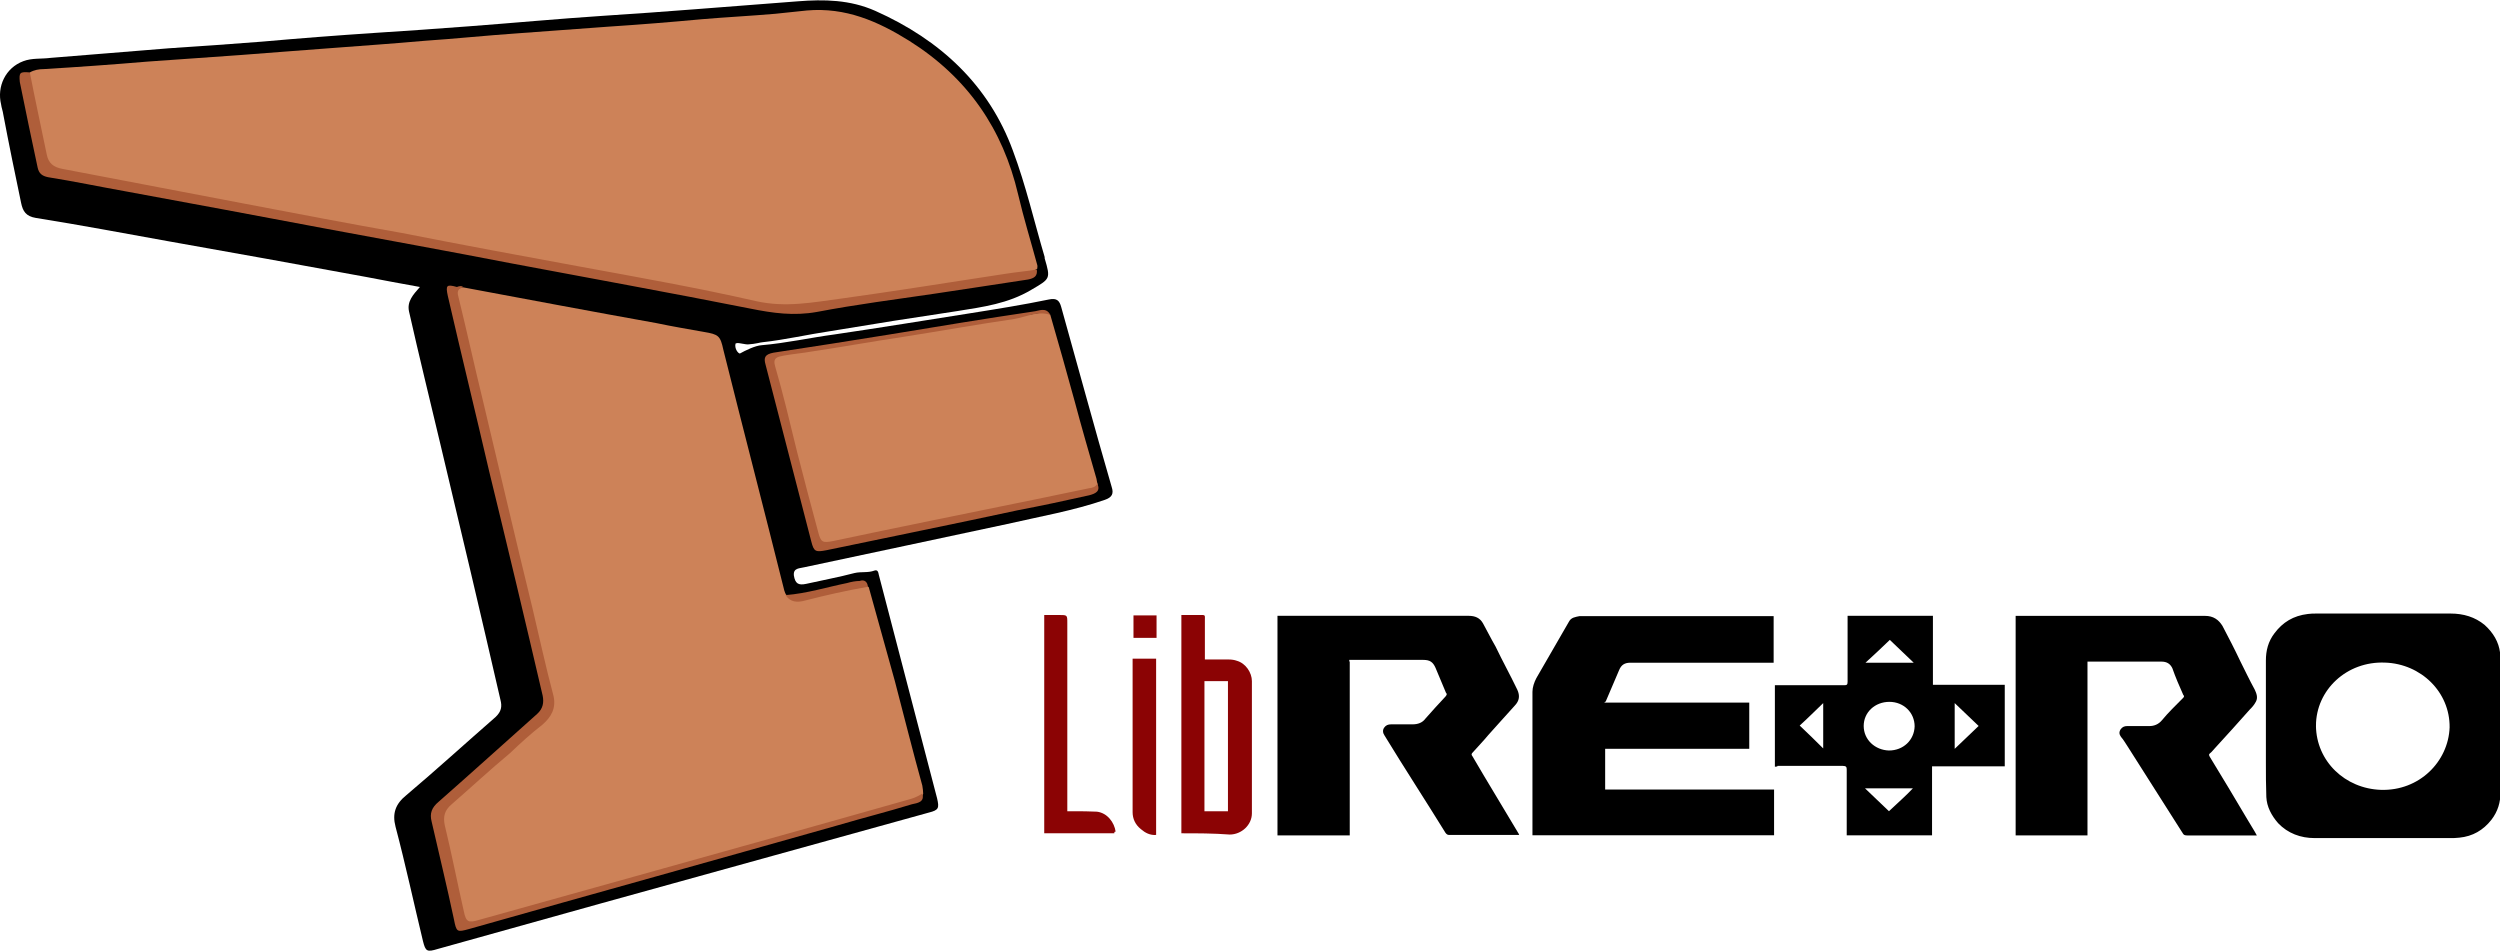<?xml version="1.0" encoding="UTF-8" standalone="no"?>
<!-- Generator: Adobe Illustrator 19.0.0, SVG Export Plug-In . SVG Version: 6.00 Build 0)  -->

<svg
   xmlns:dc="http://purl.org/dc/elements/1.1/"
   xmlns:cc="http://creativecommons.org/ns#"
   xmlns:rdf="http://www.w3.org/1999/02/22-rdf-syntax-ns#"
   xmlns:svg="http://www.w3.org/2000/svg"
   xmlns="http://www.w3.org/2000/svg"
   xmlns:sodipodi="http://sodipodi.sourceforge.net/DTD/sodipodi-0.dtd"
   xmlns:inkscape="http://www.inkscape.org/namespaces/inkscape"
   version="1.1"
   id="svg2"
   x="0px"
   y="0px"
   viewBox="-63.3 282.9 601.226 228.637"
   xml:space="preserve"
   sodipodi:docname="logo.svg"
   width="601.226"
   height="228.637"
   inkscape:version="0.92.4 (5da689c313, 2019-01-14)"><defs
   id="defs44" /><sodipodi:namedview
   pagecolor="#ffffff"
   bordercolor="#666666"
   borderopacity="1"
   objecttolerance="10"
   gridtolerance="10"
   guidetolerance="10"
   inkscape:pageopacity="0"
   inkscape:pageshadow="2"
   inkscape:window-width="1600"
   inkscape:window-height="838"
   id="namedview42"
   showgrid="false"
   inkscape:zoom="1.4893322"
   inkscape:cx="299.40944"
   inkscape:cy="114.58698"
   inkscape:window-x="-8"
   inkscape:window-y="-8"
   inkscape:window-maximized="1"
   inkscape:current-layer="svg2" />
<g
   id="g39"
   transform="matrix(1.047,0,0,1,-44.082,6.1035156e-6)">
	<rect
   x="-18"
   y="282.9"
   width="573.4"
   height="228.1"
   id="rect2"
   style="fill:none" />
	<g
   id="g20"
   transform="translate(134.895,116.418)">
		<path
   id="path22"
   d="m 15.7,249.1 c -0.3,1.2 0.6,2.4 1,2.4 1.2,-0.7 3.5,-1.9 5,-2 5.6,-0.5 11.1,-1.8 16.8,-2.6 10.4,-1.6 20.9,-3.4 31.2,-5.1 6,-1 12,-2 18,-3.3 1.8,-0.4 2.4,0.3 2.8,1.8 3.9,14.5 7.6,28.9 11.6,43.3 0.5,1.6 0.1,2.5 -1.6,3.1 -7.2,2.6 -14.9,4 -22.4,5.8 -15.5,3.5 -31,6.9 -46.6,10.4 -1,0.3 -2.6,0.1 -2.4,2 0.3,1.9 1,2.4 2.8,2 3.8,-0.9 7.5,-1.6 11.1,-2.6 1.6,-0.4 3.1,0 4.6,-0.6 0.8,-0.3 0.9,0.5 1,1 4.5,17.9 8.9,35.9 13.4,53.8 0.5,2.3 0.4,2.8 -1.9,3.4 -25.1,7.3 -50.4,14.6 -75.5,21.9 -12.4,3.6 -24.9,7.3 -37.3,10.9 -2.5,0.8 -2.8,0.6 -3.4,-1.9 -2.1,-9.1 -4,-18.4 -6.3,-27.5 -0.8,-3.2 0,-5.5 2.5,-7.6 6.9,-6.1 13.6,-12.5 20.5,-18.8 1.3,-1.3 1.5,-2.5 1.1,-4.1 -4.5,-20.5 -9.1,-40.9 -13.8,-61.5 -2.4,-10.6 -4.9,-21.2 -7.2,-31.9 -0.5,-2.4 0.9,-4 2.5,-5.9 -4.3,-0.8 -8.3,-1.6 -12.3,-2.4 -15.1,-2.9 -30.3,-5.8 -45.5,-8.6 -10.1,-1.9 -20.2,-3.9 -30.4,-5.6 -2.3,-0.4 -3,-1.6 -3.4,-3.6 -1.4,-7 -2.8,-14.1 -4.1,-21.3 -0.1,-0.8 -0.4,-1.6 -0.5,-2.4 -1,-4.3 1,-8.8 5.1,-10.4 2,-0.8 4.1,-0.5 6.3,-0.8 9.1,-0.8 18.1,-1.5 27.1,-2.3 7.1,-0.5 14.3,-1 21.4,-1.6 8.6,-0.8 17.3,-1.5 25.9,-2.1 7.2,-0.5 14.5,-1 21.8,-1.6 10.1,-0.8 20.4,-1.8 30.5,-2.5 7.1,-0.5 14.3,-1 21.4,-1.6 7.9,-0.6 15.6,-1.3 23.5,-1.9 6,-0.5 12,-0.4 17.8,2.3 15,7 26.1,17.9 31.6,33.6 3,8.4 4.9,17.1 7.3,25.6 v 0.3 c 1.4,5 1.3,4.9 -3.1,7.6 -5.3,3.3 -11,4.1 -17,5.1 -9.6,1.5 -19.3,3.1 -29,4.8 -5.2,0.8 -10.5,2.1 -15.8,2.7 -0.3,0 -1.5,0.4 -3.1,0.5 -0.7,0.1 -2.1,-0.4 -2.7,-0.3"
   inkscape:connector-curvature="0" />
	</g>
	<g
   id="g24"
   transform="translate(5.195,168.518)">
		<path
   id="path26"
   d="m -16.7,131.8 c 1,-0.6 2.1,-0.8 3.2,-0.8 7.9,-0.5 15.9,-1.1 23.8,-1.8 7.3,-0.5 14.4,-1.1 21.6,-1.6 6.6,-0.5 13.2,-1.1 20,-1.6 7.4,-0.6 14.6,-1.1 22,-1.8 7.1,-0.5 14.4,-1.3 21.4,-1.8 6.9,-0.5 13.9,-1.1 20.8,-1.6 7.3,-0.5 14.4,-1.1 21.6,-1.8 5.6,-0.5 11.3,-0.8 16.8,-1.3 2.4,-0.3 4.9,-0.5 7.3,-0.8 8.9,-0.8 16.3,2.6 23.5,7.3 13.5,8.9 21.5,21.3 25,36.9 1.3,5.8 2.9,11.2 4.4,17 0.1,0.3 0,0.6 0,0.9 -0.8,0.6 -1.6,0.8 -2.5,0.9 -14.8,2.3 -29.5,4.9 -44.2,7 -2.8,0.4 -5.5,0.9 -8.3,1.3 -2.1,0.3 -4.2,0.1 -6.4,-0.4 -24,-4.9 -48,-9.6 -72,-14.4 -17,-3.6 -34.3,-6.9 -51.5,-10.4 -13,-2.4 -25.9,-5 -38.8,-7.5 -2.9,-0.5 -4.4,-1.9 -4.8,-4.8 -0.9,-5.5 -2.1,-11 -3.3,-16.5 0.1,-0.7 -0.1,-1.6 0.4,-2.4"
   inkscape:connector-curvature="0"
   style="fill:#cd8258" />
	</g>
	<g
   id="g28"
   transform="translate(84.895,127.218)">
		<path
   id="path30"
   d="m 3.2,224.8 c 14.8,2.9 29.5,5.8 44.4,8.6 3.6,0.8 7.1,1.4 10.8,2.1 3.4,0.6 3.8,0.9 4.5,4.3 4.6,19.3 9.4,38.6 14,57.9 0.1,0.4 0.3,0.8 0.4,1 1.9,1 3.6,1 5.6,0.5 3.8,-1.1 7.5,-1.8 11.4,-2.6 0.6,-0.1 1.4,-0.3 2,0.3 2,7.5 4,15.1 6,22.6 2.1,8.4 4.1,16.8 6.3,25.1 0.1,0.6 0.2,1.4 0.2,2 -0.5,1.4 -1.8,1.6 -2.9,1.9 -11.8,3.4 -23.5,7 -35.1,10.4 -21,6.1 -42.1,12.3 -63.1,18.4 -0.4,0.1 -0.8,0.3 -1.1,0.3 -2.2,0.5 -3.1,0 -3.6,-2.4 -1.1,-5.8 -2.3,-11.4 -3.6,-17 -0.3,-1.4 -0.6,-2.8 -0.9,-4 -0.5,-2 0,-3.8 1.5,-5.1 4.8,-4.3 9.3,-8.8 13.9,-13 2.5,-2.3 4.8,-4.8 7.4,-6.8 2.1,-1.6 2.6,-3.9 2.1,-6.4 C 22.3,317.6 21,312.3 19.9,307 14.3,282.7 8.8,258.5 3.4,234.2 2.9,231.8 2.3,229.6 1.8,227.2 1.3,225.5 1.6,225 3.2,224.8"
   inkscape:connector-curvature="0"
   style="fill:#cd8258" />
	</g>
	<g
   id="g32"
   transform="translate(192.695,121.918)">
		<path
   id="path34"
   d="m 30.2,236.7 c 1.9,6.9 3.8,13.9 5.6,20.8 1.6,6.3 3.3,12.4 5,18.6 0.1,0.4 0.1,0.9 0.3,1.3 -0.1,1.5 -1.4,1.5 -2.4,1.8 -5.9,1.3 -11.9,2.5 -17.8,3.8 -13.2,2.9 -26.5,5.6 -39.6,8.6 -3.2,0.8 -4.1,0.3 -4.9,-2.9 -3.2,-12.8 -6.3,-25.5 -9.4,-38.1 -0.1,-0.5 -0.3,-1 -0.3,-1.5 -0.3,-1.9 0.3,-2.6 2.1,-2.9 6.6,-1 13.1,-2.1 19.8,-3.3 9.1,-1.6 18.1,-3 27.3,-4.6 4,-0.8 8,-1.3 12,-2.1 0.6,-0.3 1.5,-0.3 2.3,0.5"
   inkscape:connector-curvature="0"
   style="fill:#cd8258" />
	</g>
	<g
   id="g36"
   transform="translate(5.195,168.518)">
		<path
   id="path38"
   d="m -16.7,131.8 c 1.2,6.5 2.6,13.1 3.9,19.8 0.4,2 1.5,3 3.6,3.4 14,2.8 28,5.6 42,8.4 12,2.4 24,4.8 35.9,7 13.6,2.8 27.4,5.5 41,8.1 13.5,2.6 27,5.1 40.4,8.3 6.8,1.6 13,0.3 19.5,-0.6 6.3,-0.9 12.5,-1.9 18.8,-2.9 6.4,-1 12.7,-2.1 19.2,-3.1 2.4,-0.4 4.8,-0.6 7,-1 0.2,1.6 -0.6,2.1 -2,2.4 -7.1,1.1 -14.2,2.3 -21.4,3.4 -9.1,1.4 -18.1,2.6 -27.1,4.4 -5.3,1 -10.1,0.3 -15.3,-0.8 -18.3,-3.8 -36.8,-7.3 -55,-10.9 -14.3,-2.9 -28.5,-5.6 -42.9,-8.4 -15.3,-3 -30.4,-6 -45.6,-8.9 -5.9,-1.1 -11.8,-2.4 -17.8,-3.4 -1.4,-0.3 -2.1,-0.9 -2.4,-2.3 -1.4,-6.9 -2.8,-13.8 -4.1,-20.6 -0.2,-2.3 0,-2.5 2.3,-2.3"
   inkscape:connector-curvature="0"
   style="fill:#af5e3a" />
	</g>
	<g
   id="g40"
   transform="translate(84.895,127.218)">
		<path
   id="path42"
   d="m 3.2,224.8 c -1.6,0.3 -1.4,1.4 -1.1,2.5 1.9,8.1 3.6,16.3 5.5,24.4 3.8,16.6 7.5,33.4 11.4,50 1.6,7.1 3.1,14.3 4.9,21.4 0.6,2.9 -0.5,5 -2.6,6.9 -2.6,2.1 -5,4.4 -7.4,6.8 -4.6,4 -8.9,8.2 -13.4,12.3 -1.6,1.4 -2,2.9 -1.6,5 1.6,6.9 2.9,13.9 4.4,20.8 0.5,2.5 1,2.8 3.5,2 23.7,-6.9 47.5,-13.9 71.1,-20.8 9.4,-2.8 18.8,-5.5 28.1,-8.3 1,-0.3 1.9,-0.8 2.6,-1.3 0.6,2.1 -1.1,2.3 -2.4,2.6 -5.6,1.8 -11.3,3.3 -16.8,5 -28.3,8.4 -56.6,16.6 -84.9,25 -2.8,0.8 -2.9,0.8 -3.5,-2.4 -1.6,-7.9 -3.4,-15.6 -5.1,-23.4 -0.5,-2 0,-3.4 1.6,-4.8 7.6,-7 15.1,-14.1 22.6,-21.1 1.4,-1.3 1.6,-2.8 1.3,-4.4 -4,-18 -8.1,-36 -12.3,-54 -3.1,-14 -6.4,-28.1 -9.5,-42.2 -0.5,-2.5 -0.3,-2.8 2.1,-2.1 0.5,-0.2 1.1,-0.4 1.5,0.1"
   inkscape:connector-curvature="0"
   style="fill:#af5e3a" />
	</g>
	<g
   id="g44"
   transform="translate(192.695,121.918)">
		<path
   id="path46"
   d="m 30.2,236.7 c -2.9,-1 -5.5,0.5 -8.3,1 -8.5,1.3 -17,2.9 -25.5,4.3 -7,1.1 -13.9,2.4 -20.9,3.5 -2.1,0.4 -4.4,0.6 -6.5,1 -1.5,0.3 -2.6,0.5 -2,2.6 1.9,6.8 3.4,13.6 5,20.4 1.6,6.5 3.2,13 4.9,19.5 0.6,2.4 1,2.6 3.4,2.1 15.3,-3.4 30.5,-6.6 45.9,-9.9 4.3,-0.9 8.6,-1.9 12.9,-2.8 0.8,-0.1 1.5,-0.3 1.9,-1.1 0.8,1.8 -0.4,2.4 -1.9,2.8 -5.5,1.3 -10.9,2.5 -16.4,3.6 -14.6,3.3 -29.3,6.4 -43.9,9.6 -2.5,0.5 -2.9,0.4 -3.5,-2.1 -3.5,-14.1 -7,-28.4 -10.5,-42.5 -0.5,-1.8 -0.1,-2.5 1.8,-2.9 8.9,-1.4 17.9,-2.9 26.8,-4.4 11,-1.9 21.9,-3.8 32.9,-5.5 1.2,-0.1 2.9,-1.2 3.9,0.8"
   inkscape:connector-curvature="0"
   style="fill:#af5e3a" />
	</g>
	<g
   id="g48"
   transform="translate(159.195,69.618)">
		<path
   id="path50"
   d="m 21.8,354.4 c -4.9,0.9 -9.6,2 -14.4,3.3 -1.7,0.5 -3.4,0.5 -4.5,-1.3 4.9,-0.4 9.4,-1.9 14.1,-2.9 1,-0.3 2,-0.5 2.9,-0.5 1,-0.4 1.8,0.1 1.9,1.4"
   inkscape:connector-curvature="0"
   style="fill:#af5e3a" />
	</g>
	<g
   id="g52"
   transform="translate(437.608,64.052)">
		<path
   id="path54"
   stroke-miterlimit="10"
   d="m 91.4,366.9 h 15.5 c 2.9,0 5.4,0.8 7.5,2.6 1.9,1.8 3.1,3.9 3.4,6.4 0.1,1.4 0.1,2.8 0.1,4.1 v 29.3 c 0,2.4 -0.6,4.5 -2,6.4 -1.8,2.4 -4.1,3.8 -7,4.1 -0.8,0.1 -1.4,0.1 -2.1,0.1 H 75.7 c -3.1,0 -5.9,-1.1 -8,-3.4 -1.5,-1.8 -2.5,-3.8 -2.6,-6 C 65,407.7 65,405 65,402.2 v -24.5 c 0,-2.3 0.5,-4.4 1.9,-6.3 1.8,-2.5 4.1,-4 7.3,-4.4 0.6,-0.1 1.3,-0.1 1.9,-0.1 4.8,0 10.1,0 15.3,0 z m -15.9,26.5 c 0.1,8.8 6.9,15.6 15.4,15.9 9.1,0.3 16,-7 16.3,-15.5 0.1,-8.8 -6.8,-15.8 -15.3,-16.1 -9.1,-0.4 -16.4,6.8 -16.4,15.7 z"
   inkscape:connector-curvature="0"
   style="fill:none;stroke:#000000;stroke-miterlimit:10" />
	</g>
	<g
   id="g56">
		<path
   id="path58_1_"
   d="m 253,483.3 v -52.5 h 4.1 c 1.5,0 1.3,-0.1 1.3,1.3 v 8.5 0.9 h 5.5 c 0.6,0 1.3,0.1 1.8,0.3 2.1,0.6 3.5,2.9 3.5,4.9 v 31.8 c 0,2.8 -2.4,5.1 -5.1,5.1 -3.8,-0.3 -7.4,-0.3 -11.1,-0.3 m 10.7,-36.6 h -5.4 V 478 h 5.4"
   inkscape:connector-curvature="0"
   style="fill:#8b0304" />
	</g>
	<g
   id="g60">
		<path
   id="path62_1_"
   d="m 237.6,483.3 h -16.1 v -52.5 h 3.4 c 1.9,0 1.9,0 1.9,1.9 v 44.3 1 h 1.4 c 1.8,0 3.6,0 5.4,0.1 2.4,0.3 4,2.6 4.3,4.8 -0.3,0 -0.3,0.1 -0.3,0.4"
   inkscape:connector-curvature="0"
   style="fill:#8b0304" />
	</g>
	<g
   id="g64">
		<path
   id="path66_1_"
   d="m 247.2,441.3 v 42.4 c -1.4,0.1 -2.5,-0.5 -3.5,-1.4 -1.3,-1.1 -1.9,-2.5 -1.9,-4.1 v -36 -0.9 c 0,0 5.4,0 5.4,0 z"
   inkscape:connector-curvature="0"
   style="fill:#8b0304" />
	</g>
	<path
   id="path68"
   d="m 242,430.9 h 5.3 v 5.4 H 242 Z"
   inkscape:connector-curvature="0"
   style="fill:#8b0304" />
	<g
   id="g70"
   transform="translate(294.541,47.275)">
		<path
   id="path72"
   d="m 55.6,404.6 h 33.3 v 11.1 H 55.8 v 9.8 h 38.8 v 11 H 39.1 V 435.7 402 c 0,-1.1 0.4,-2.3 0.9,-3.3 2.5,-4.5 5,-9.1 7.5,-13.6 0.5,-1 1.5,-1.1 2.4,-1.3 h 0.6 43.2 0.8 V 395 h -0.9 -32 c -1.3,0 -2.1,0.5 -2.6,1.8 -1,2.5 -2.1,5.1 -3.1,7.6 -0.1,-0.1 -0.1,0 -0.3,0.2"
   inkscape:connector-curvature="0" />
	</g>
	<g
   id="g74"
   transform="translate(370.128,64.013)">
		<path
   id="path76"
   d="m 74.5,367 h 0.9 42.6 c 1.9,0 3.1,0.9 4,2.4 1.4,2.8 2.8,5.6 4.1,8.5 1.1,2.3 2.1,4.5 3.3,6.8 0.4,0.9 0.8,1.9 0.3,2.9 -0.4,0.8 -0.9,1.4 -1.4,1.9 -2.6,3.1 -5.4,6.3 -8.1,9.4 -0.4,0.4 -0.6,0.8 -1,1.1 -0.4,0.3 -0.3,0.5 -0.1,0.9 2.9,5 5.8,10 8.6,15 0.7,1.3 1.5,2.5 2.2,3.9 h -0.6 -15.4 c -0.5,0 -0.8,-0.1 -1,-0.5 -4.3,-7 -8.5,-14.1 -12.8,-21.1 -0.5,-0.8 -0.9,-1.5 -1.4,-2.1 -0.4,-0.6 -0.5,-1.1 -0.1,-1.8 0.4,-0.6 0.9,-0.8 1.5,-0.8 h 5.1 c 1.1,0 2.1,-0.4 2.9,-1.4 1.5,-1.9 3.1,-3.5 4.8,-5.3 0.3,-0.3 0.4,-0.5 0.1,-0.8 -0.9,-2.1 -1.8,-4.3 -2.5,-6.4 C 110,378.5 109.2,378 108,378 H 91.9 91 v 41.8 H 74.5 Z"
   inkscape:connector-curvature="0" />
	</g>
	<g
   id="g78"
   transform="translate(437.608,64.052)">
		<path
   id="path80"
   d="m 91.4,366.9 h 15.5 c 2.9,0 5.4,0.8 7.5,2.6 1.9,1.8 3.1,3.9 3.4,6.4 0.1,1.4 0.1,2.8 0.1,4.1 v 29.3 c 0,2.4 -0.6,4.5 -2,6.4 -1.8,2.4 -4.1,3.8 -7,4.1 -0.8,0.1 -1.4,0.1 -2.1,0.1 H 75.7 c -3.1,0 -5.9,-1.1 -8,-3.4 -1.5,-1.8 -2.5,-3.8 -2.6,-6 C 65,407.7 65,405 65,402.2 v -24.5 c 0,-2.3 0.5,-4.4 1.9,-6.3 1.8,-2.5 4.1,-4 7.3,-4.4 0.6,-0.1 1.3,-0.1 1.9,-0.1 4.8,0 10.1,0 15.3,0 m -15.9,26.5 c 0.1,8.8 6.9,15.6 15.4,15.9 9.1,0.3 16,-7 16.3,-15.5 0.1,-8.8 -6.8,-15.8 -15.3,-16.1 -9.1,-0.4 -16.4,6.8 -16.4,15.7"
   inkscape:connector-curvature="0" />
	</g>
	<g
   id="g82"
   transform="translate(325.826,34.988)">
		<path
   id="path84"
   d="m 63.5,432.3 v -19.6 h 0.8 15.1 c 0.6,0 0.8,-0.1 0.8,-0.8 v -15 -0.9 h 19.6 v 16.6 h 16.5 v 19.6 H 99.6 v 16.6 H 80 V 448 433 c 0,-0.6 -0.1,-0.9 -0.9,-0.9 h -15 c 0.1,0.2 -0.6,0.2 -0.6,0.2 m 26.3,-15.6 c -3.3,0 -5.9,2.5 -5.9,5.8 0,3.3 2.6,5.8 5.8,5.9 3.3,0 5.8,-2.5 5.9,-5.8 0,-3.3 -2.5,-5.9 -5.8,-5.9 m 15,11.3 5.5,-5.5 -5.5,-5.5 z M 84.3,407.3 h 11.1 l -5.5,-5.5 c -1.9,1.9 -3.7,3.7 -5.6,5.5 m -15.1,15.1 c 1.8,1.8 3.6,3.6 5.4,5.5 V 417 c -1.8,1.8 -3.6,3.7 -5.4,5.4 M 89.7,443 c 1.9,-1.9 3.8,-3.6 5.5,-5.5 h -11 c 1.9,1.9 3.8,3.8 5.5,5.5"
   inkscape:connector-curvature="0" />
	</g>
	<g
   id="g86"
   transform="translate(247.774,55.199)">
		<path
   id="path88"
   d="m 43.9,386.8 v 41.8 H 27.3 v -52.8 h 0.9 43 c 1.5,0 2.6,0.5 3.3,1.8 1,1.9 1.9,3.8 2.9,5.6 1.6,3.5 3.4,6.9 5,10.4 0.6,1.4 0.5,2.6 -0.6,3.8 -2.1,2.4 -4.1,4.8 -6.1,7.1 -1.1,1.4 -2.4,2.8 -3.5,4.1 -0.4,0.4 -0.4,0.6 -0.1,1 3.5,6.3 7.1,12.4 10.6,18.6 0,0.1 0.1,0.1 0.1,0.3 H 82.3 66.8 c -0.4,0 -0.6,-0.1 -0.9,-0.5 -4.6,-7.8 -9.4,-15.5 -14,-23.4 -0.4,-0.6 -0.5,-1.3 -0.1,-1.9 0.4,-0.6 0.9,-0.8 1.6,-0.8 h 4.9 c 1.3,0 2.3,-0.4 3,-1.4 1.5,-1.8 3,-3.5 4.6,-5.3 0.3,-0.4 0.4,-0.6 0.1,-0.9 -0.8,-2 -1.6,-4 -2.4,-6 -0.6,-1.4 -1.3,-1.9 -2.8,-1.9 h -16 -1 v 0.4"
   inkscape:connector-curvature="0" />
	</g>
</g>
</svg>
